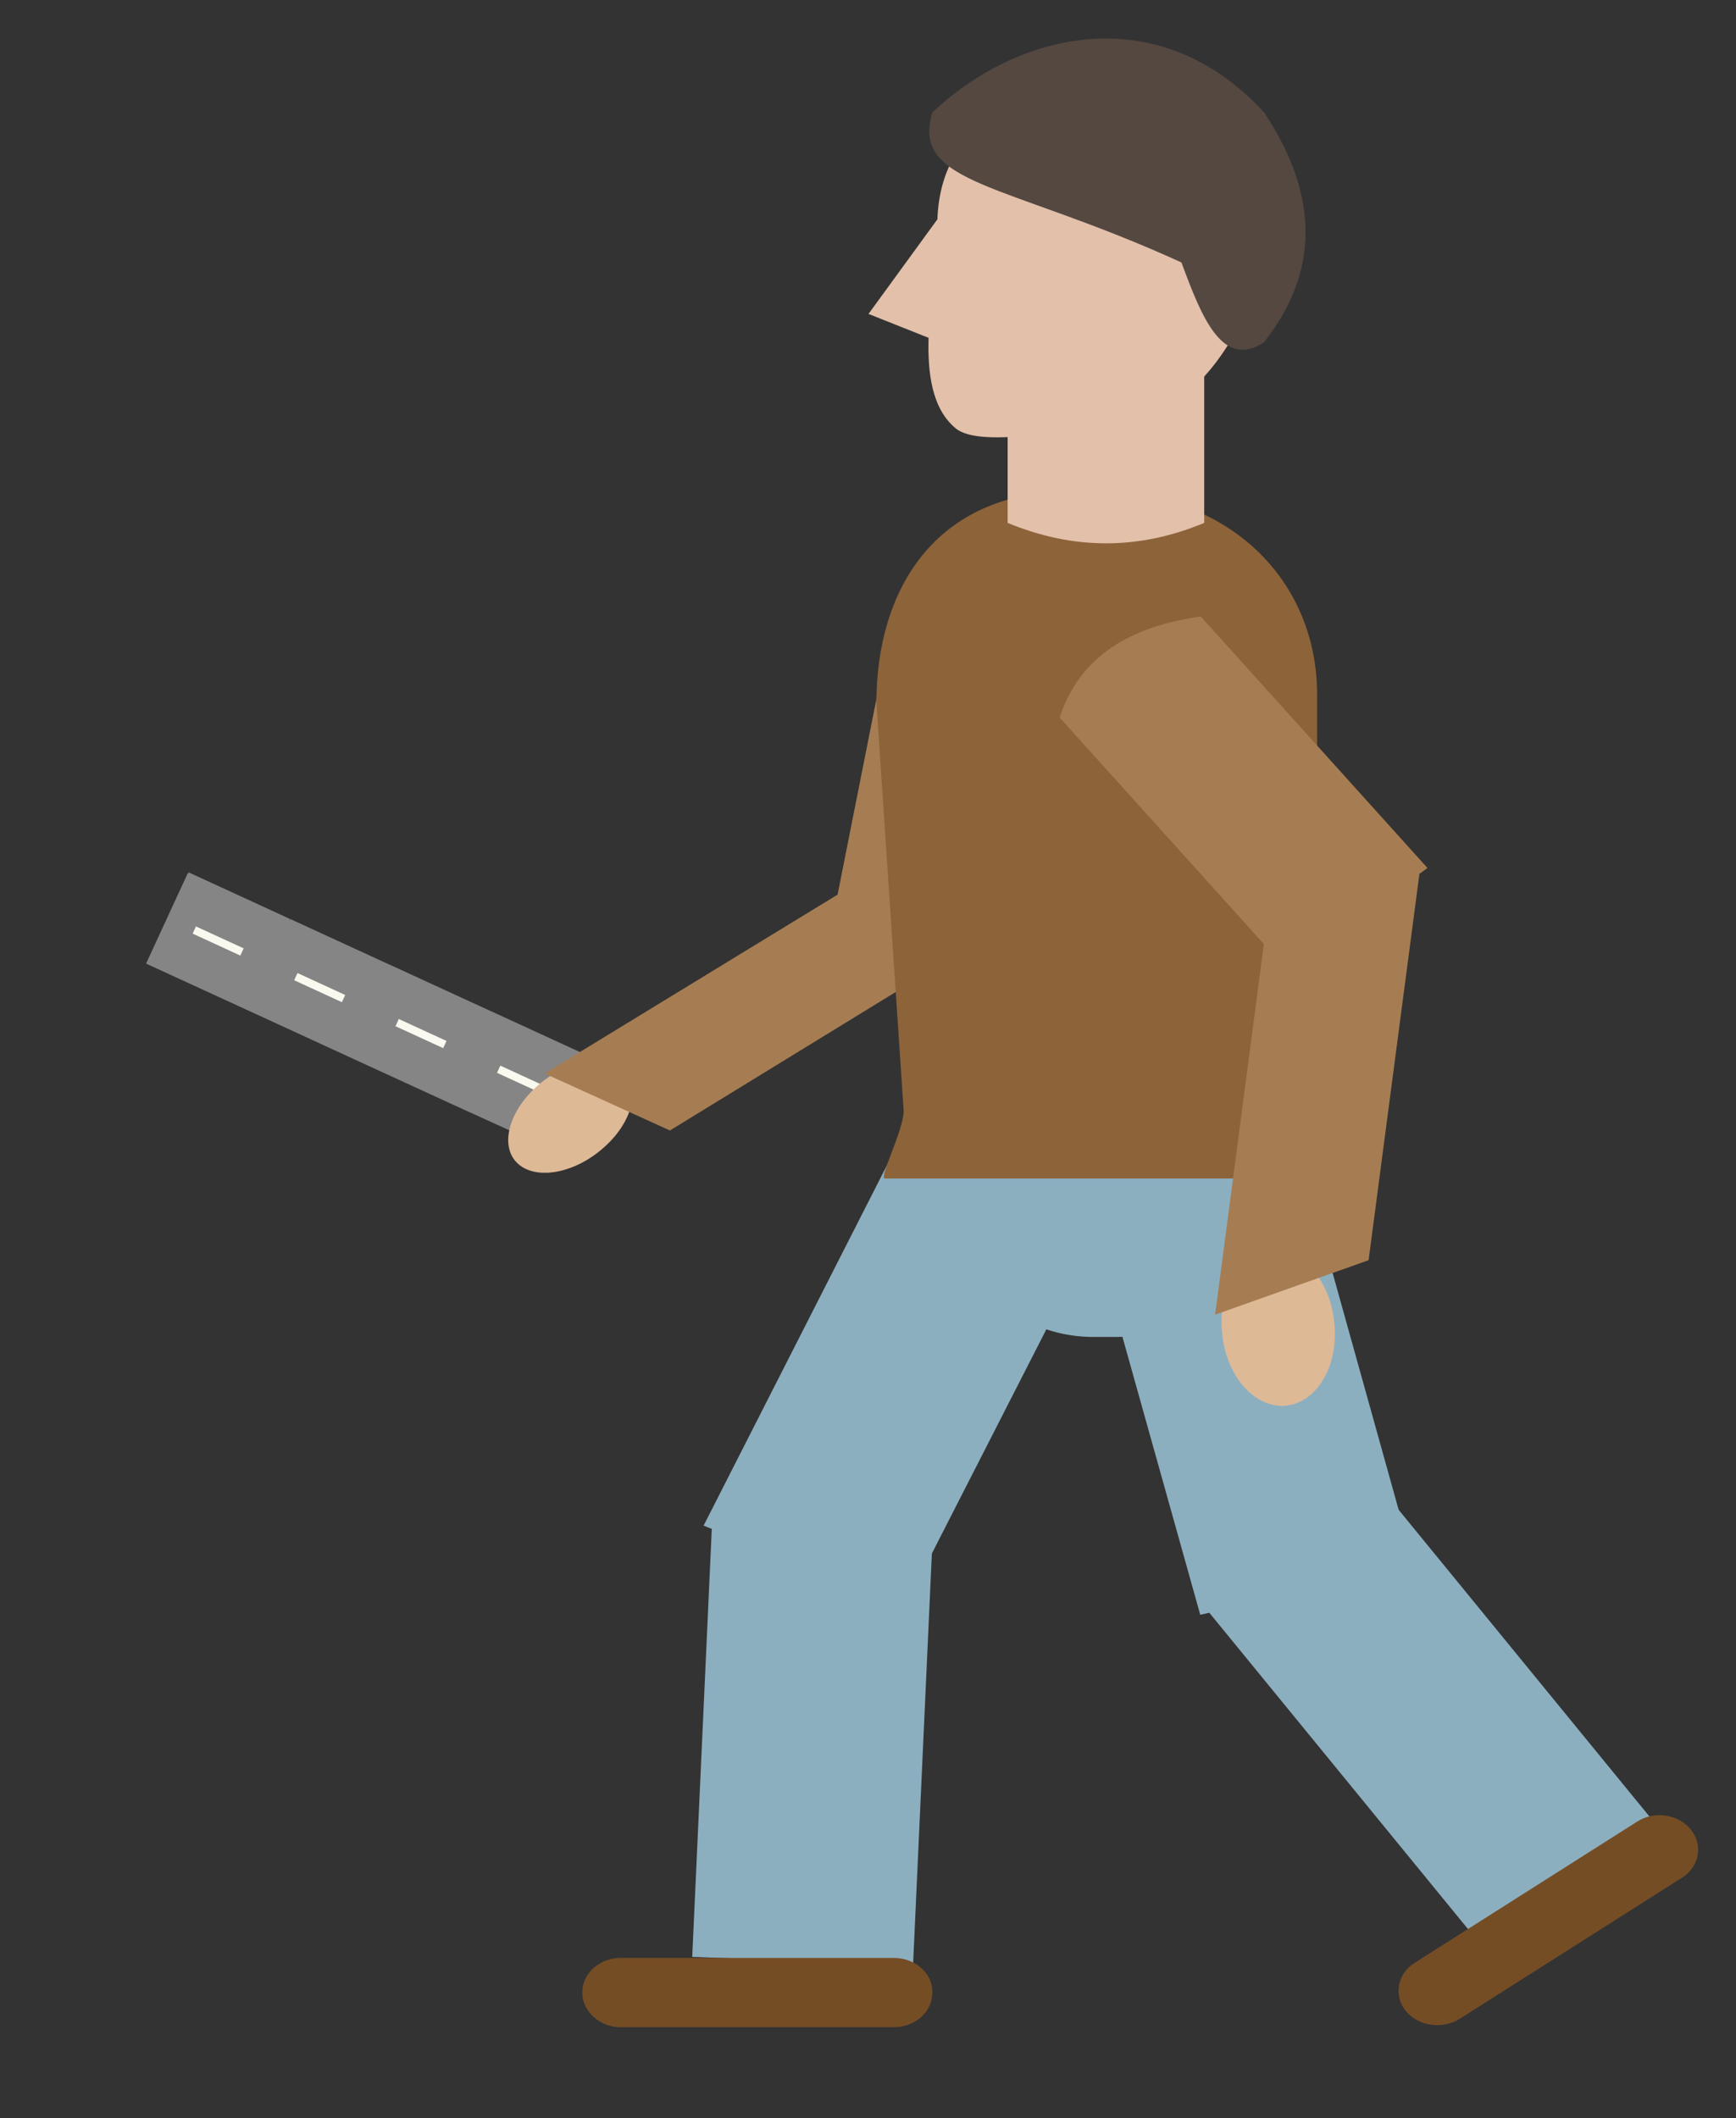 <?xml version="1.0" encoding="utf-8"?>
<!-- Generator: Adobe Illustrator 19.0.0, SVG Export Plug-In . SVG Version: 6.00 Build 0)  -->
<svg version="1.1" id="Layer_1" xmlns="http://www.w3.org/2000/svg" xmlns:xlink="http://www.w3.org/1999/xlink" x="0px" y="0px"
	 viewBox="0 0 350.6 427.8" style="enable-background:new 0 0 350.6 427.8;" xml:space="preserve">
<rect x="0" y="0" width="350.6" height="427.8" fill="#333333" stroke="none"/>
<g id="XMLID_67_">
	<polygon id="XMLID_81_" style="fill:#858585;" points="50.4,204.2 70.4,213.4 91.3,223 111.3,232.1 119.6,214 99.7,204.8 
		78.8,195.2 58.8,186 37.9,176.4 29.5,194.6 	"/>
	<g id="XMLID_68_">
		<g id="XMLID_78_">
			
				<rect id="XMLID_80_" x="94.2" y="208.3" transform="matrix(-0.909 -0.418 0.418 -0.909 110.046 460.729)" style="fill-rule:evenodd;clip-rule:evenodd;fill:#858585;" width="22.5" height="20.1"/>
			
				<rect id="XMLID_79_" x="100.1" y="217.6" transform="matrix(-0.909 -0.418 0.418 -0.909 110.046 460.729)" style="fill:#F9F9EF;" width="10.6" height="1.6"/>
		</g>
		<g id="XMLID_75_">
			
				<rect id="XMLID_77_" x="73.7" y="198.9" transform="matrix(-0.909 -0.418 0.418 -0.909 74.925 434.243)" style="fill-rule:evenodd;clip-rule:evenodd;fill:#858585;" width="22.5" height="20.1"/>
			
				<rect id="XMLID_76_" x="79.7" y="208.2" transform="matrix(-0.909 -0.418 0.418 -0.909 74.925 434.243)" style="fill:#F9F9EF;" width="10.6" height="1.6"/>
		</g>
		<g id="XMLID_72_">
			
				<rect id="XMLID_74_" x="53.2" y="189.5" transform="matrix(-0.909 -0.418 0.418 -0.909 39.804 407.757)" style="fill-rule:evenodd;clip-rule:evenodd;fill:#858585;" width="22.5" height="20.1"/>
			
				<rect id="XMLID_73_" x="59.2" y="198.7" transform="matrix(-0.909 -0.418 0.418 -0.909 39.804 407.757)" style="fill:#F9F9EF;" width="10.6" height="1.6"/>
		</g>
		<g id="XMLID_69_">
			
				<rect id="XMLID_71_" x="32.8" y="180.1" transform="matrix(-0.909 -0.418 0.418 -0.909 4.683 381.271)" style="fill-rule:evenodd;clip-rule:evenodd;fill:#858585;" width="22.5" height="20.1"/>
			
				<rect id="XMLID_70_" x="38.8" y="189.3" transform="matrix(-0.909 -0.418 0.418 -0.909 4.683 381.271)" style="fill:#F9F9EF;" width="10.6" height="1.6"/>
		</g>
	</g>
</g>
<g id="XMLID_42_">
	<path id="XMLID_18_" style="fill:#DEB996;" d="M122.1,231.6c-5.8,5.3-13.6,6.8-17.4,3.5s-2.2-10.3,3.6-15.6
		c5.8-5.3,13.6-6.8,17.4-3.5C129.5,219.4,127.9,226.4,122.1,231.6z"/>
	<g id="XMLID_43_">
		<polygon id="XMLID_17_" style="fill:#A67D52;" points="198.6,190.8 168.1,186 178.9,131.6 209.4,136.4 		"/>
		<polygon id="XMLID_16_" style="fill:#A67D52;" points="135.3,228.3 110,216.8 173.7,177.9 198.9,189.3 		"/>
	</g>
</g>
<g id="XMLID_39_">
	<polygon id="XMLID_15_" style="fill:#8CAFC0;" points="182.7,324.5 142.1,308.1 182.7,228.3 223.4,244.8 	"/>
	<polygon id="XMLID_14_" style="fill:#8CAFC0;" points="184.4,396.8 139.8,395.2 143.8,307.7 188.4,309.3 	"/>
</g>
<g id="XMLID_36_">
	<polygon id="XMLID_13_" style="fill:#8CAFC0;" points="285.7,316.5 242.4,326.1 218.6,241.1 262,231.5 	"/>
	<polygon id="XMLID_12_" style="fill:#8CAFC0;" points="337.5,372.2 301.4,395.6 243.5,324.8 279.6,301.4 	"/>
</g>
<path id="XMLID_11_" style="fill:#754D25;" d="M180.5,395.4h-55.1c-4.3,0-7.8,3.1-7.8,7l0,0c0,3.8,3.5,7,7.8,7h55.1
	c4.3,0,7.8-3.1,7.8-7l0,0C188.4,398.6,184.9,395.4,180.5,395.4z"/>
<path id="XMLID_10_" style="fill:#754D25;" d="M294.8,407.7l44.9-28.5c3.5-2.2,4.3-6.6,1.8-9.7l0,0c-2.5-3.1-7.4-3.9-10.9-1.6
	l-44.9,28.5c-3.5,2.2-4.3,6.6-1.8,9.7l0,0C286.4,409.2,291.3,409.9,294.8,407.7z"/>
<g id="XMLID_31_">
	<path id="XMLID_9_" style="fill:#8CAFC0;" d="M182.7,227.6C188.4,250,200,270,220.9,270h4.1c20.9,0,33.1-18.3,38.7-40.7
		C237,229.4,209.2,227.7,182.7,227.6z"/>
	<path id="XMLID_8_" style="fill:#8D633A;" d="M266,223.3v-83.1c0-22.6-17.3-41-45-41h-4.5c-27.7,0-39.5,20-39.5,42.7l5.5,82.4
		c0,4-5.1,13.7-3.8,13.7h90.7C270.6,237.9,266,227.3,266,223.3z"/>
</g>
<g id="XMLID_26_">
	<path id="XMLID_7_" style="fill:#DEB996;" d="M269.5,267.4c0.8,8.7-3.7,16-10,16.5c-6.3,0.4-12-6.2-12.7-14.9
		c-0.8-8.7,3.7-16,10-16.5C263.1,252.1,268.8,258.8,269.5,267.4z"/>
	<g id="XMLID_27_">
		<path id="XMLID_6_" style="fill:#A67D52;" d="M288.3,175.3l-28.5,20.4L214,144.9c4.1-12.5,14.4-18.4,28.5-20.4L288.3,175.3z"/>
		<polygon id="XMLID_5_" style="fill:#A67D52;" points="276.4,254.5 245.4,265.5 256,184.9 287,173.9 		"/>
	</g>
</g>
<path id="XMLID_4_" style="fill:#E3C0AA;" d="M243.2,105.6c-13.2,5.5-26.4,5.5-39.7,0v-34h39.7V105.6z"/>
<g id="XMLID_21_">
	<path id="XMLID_3_" style="fill:#E3C0AA;" d="M255.3,45.5c0,19-14.8,41-33,41c-6.2,0-24.4,4.1-29.3,0c-9.6-8-3.7-28.5-3.7-41
		c0-19,14.8-27.8,33-27.8S255.3,26.5,255.3,45.5z"/>
	<polygon id="XMLID_2_" style="fill:#E3C0AA;" points="191.5,69.8 175.4,63.4 191.2,41.7 203.1,46.4 	"/>
	<path id="XMLID_1_" style="fill:#544841;" d="M188.3,22.7c17.3-16.3,45.6-23.2,67,0c11.3,17,11,32.4,0,46.4
		c-8.4,5.6-12.6-5-16.7-16.1C203.1,36.8,183.9,37.4,188.3,22.7z"/>
</g>
</svg>
